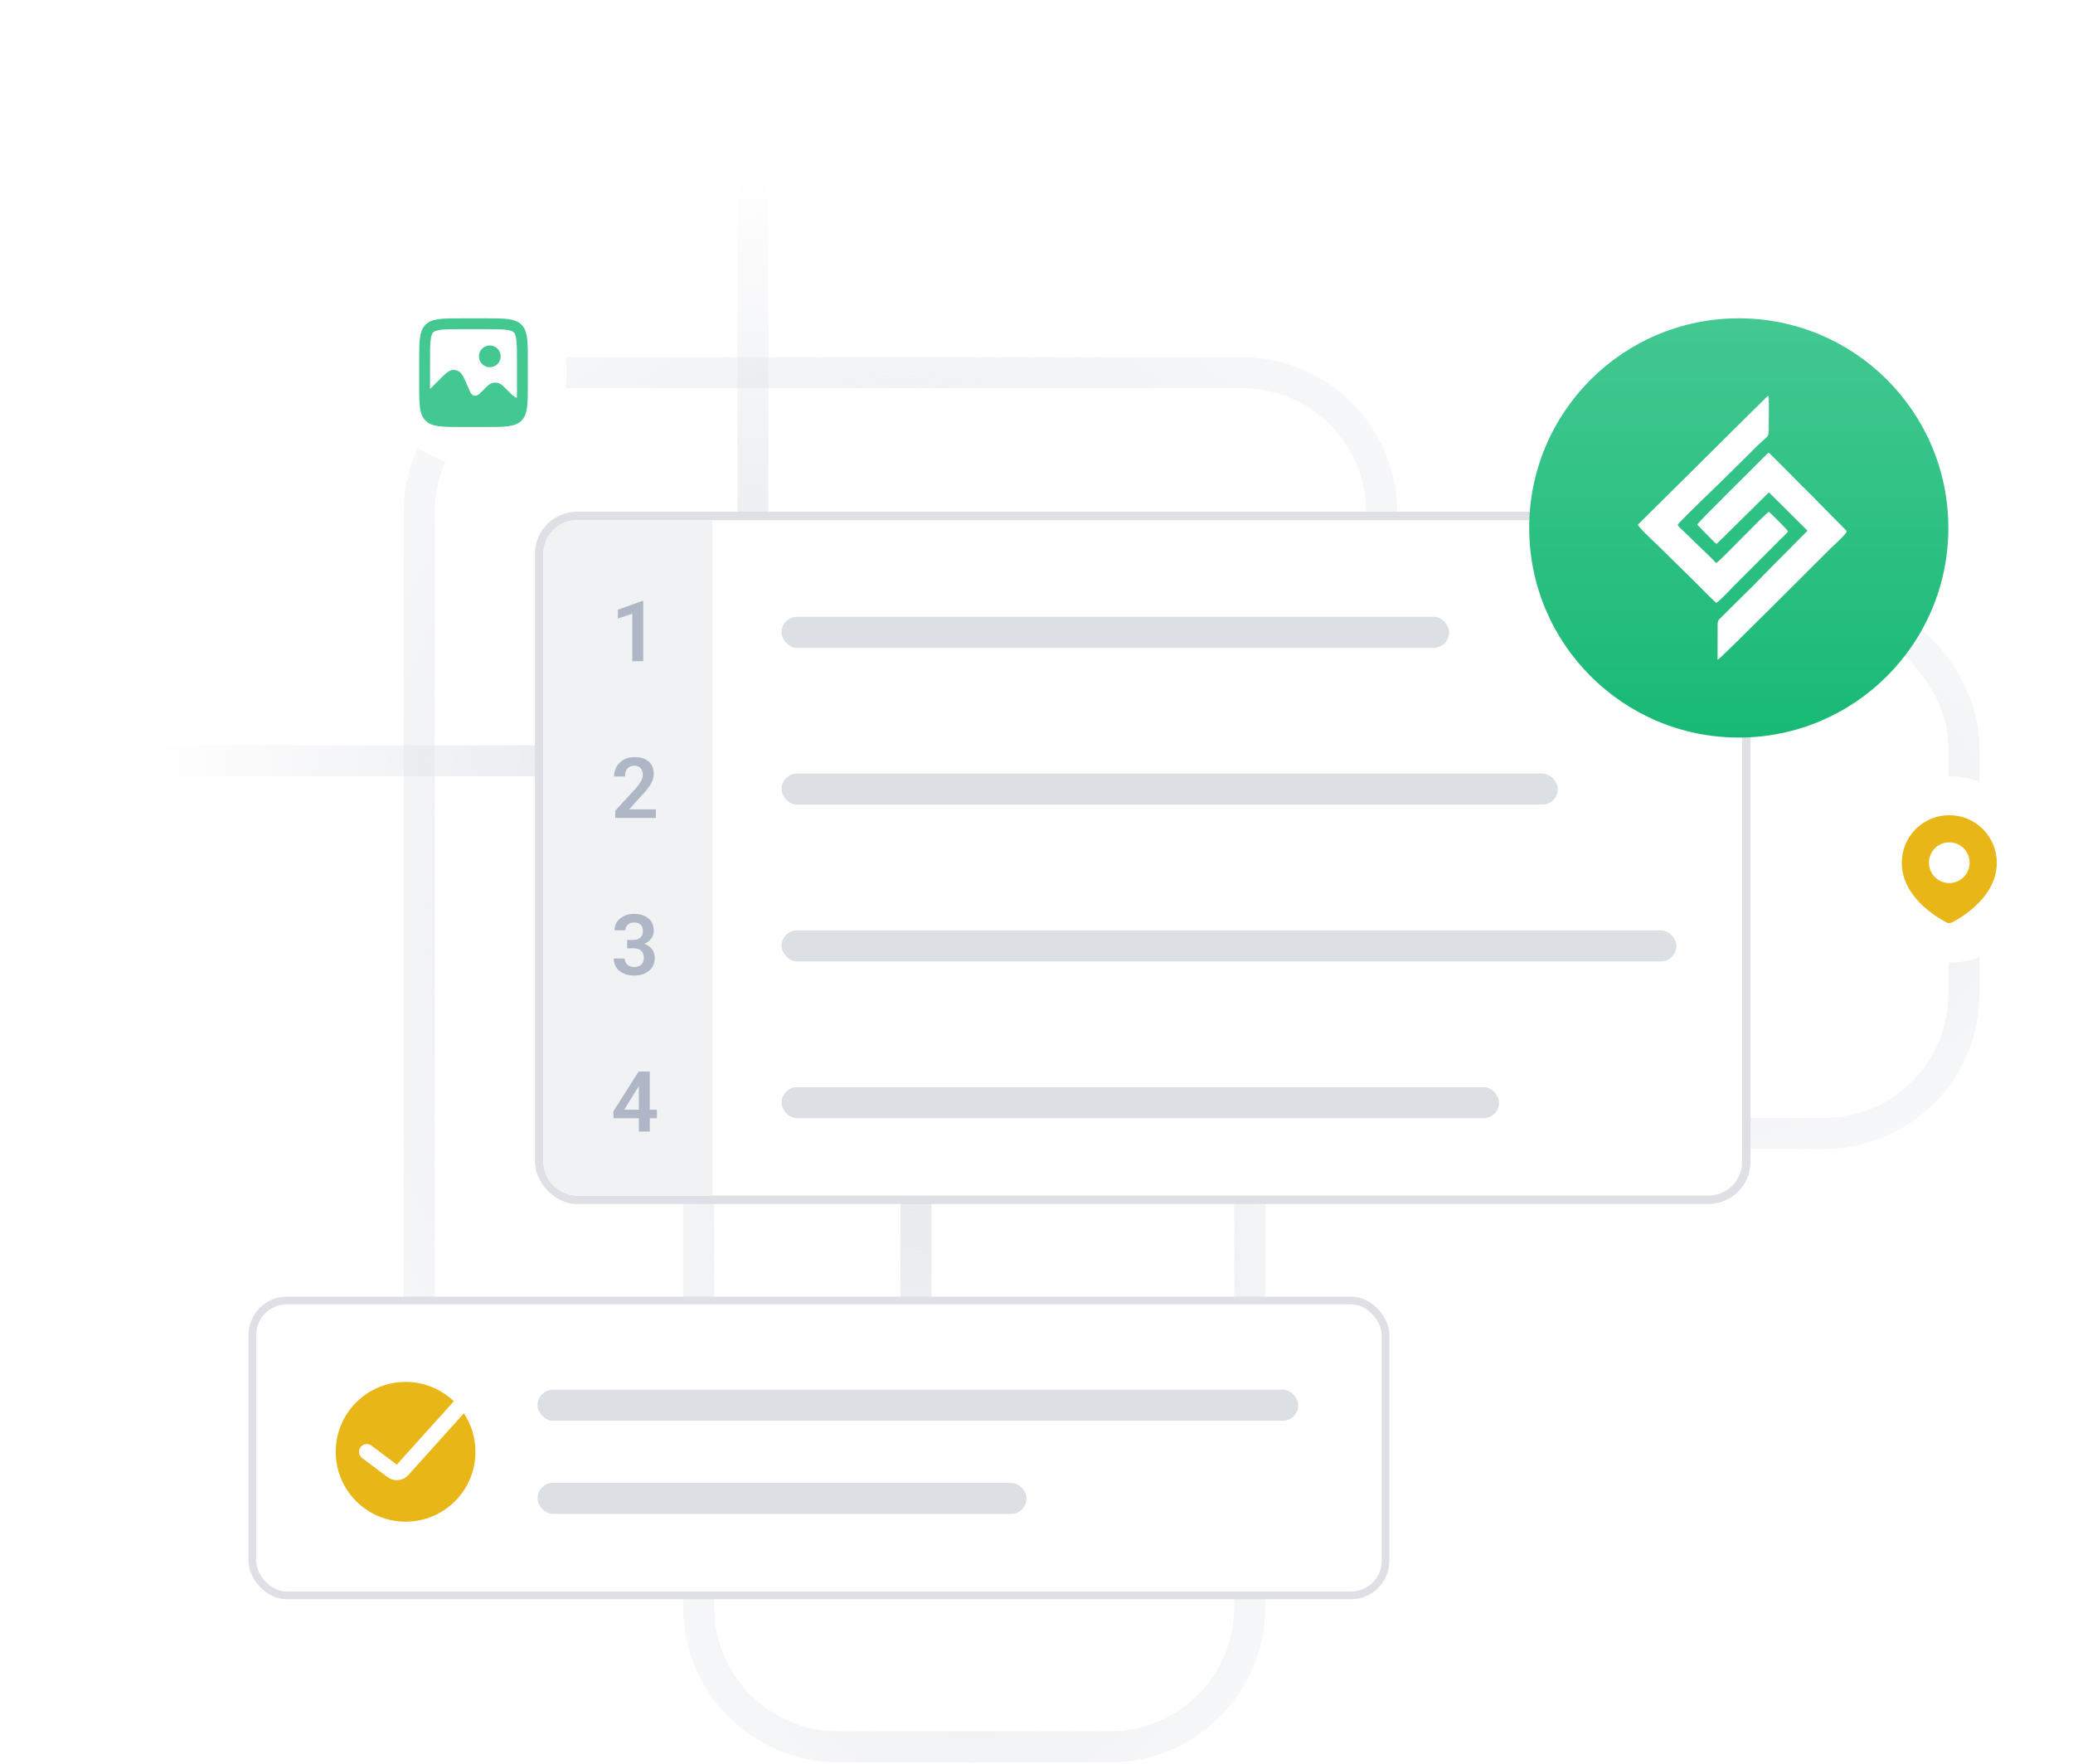 <svg width="395" height="336" viewBox="0 0 395 336" fill="none" xmlns="http://www.w3.org/2000/svg">
<path d="M106.494 70.996C91.79 70.996 79.871 82.916 79.871 97.62V255.882C79.871 270.586 91.79 282.505 106.494 282.505H147.909C162.613 282.505 174.532 270.586 174.532 255.882V200.416C174.532 188.98 183.803 179.709 195.239 179.709H236.654C251.358 179.709 263.278 167.789 263.278 153.085V97.62C263.278 82.916 251.358 70.996 236.654 70.996H106.494Z" stroke="url(#paint0_radial_53_94)" stroke-width="5.916"/>
<rect x="190.802" y="115.369" width="183.407" height="100.578" rx="26.624" stroke="url(#paint1_radial_53_94)" stroke-width="5.916"/>
<path d="M159.741 178.97C145.038 178.97 133.118 190.889 133.118 205.593V306.171C133.118 320.875 145.038 332.795 159.741 332.795H211.509C226.213 332.795 238.133 320.875 238.133 306.171V205.593C238.133 190.889 226.213 178.97 211.509 178.97H159.741Z" stroke="url(#paint2_radial_53_94)" stroke-width="5.916"/>
<path d="M143.471 0V144.951H0" stroke="url(#paint3_radial_53_94)" stroke-width="5.916"/>
<rect x="102.732" y="98.294" width="230.017" height="130.289" rx="7.238" fill="white" stroke="#DEE0E5" stroke-width="1.609"/>
<path d="M103.536 105.533C103.536 101.979 106.417 99.099 109.97 99.099H135.706V227.779H109.97C106.417 227.779 103.536 224.899 103.536 221.345V105.533Z" fill="#F1F2F4"/>
<path d="M122.569 114.5V125.967H120.488V116.927L117.731 117.838V116.157L122.334 114.5H122.569Z" fill="#AFB6C5"/>
<rect x="148.923" y="117.509" width="127.202" height="5.916" rx="2.958" fill="#DCDFE4"/>
<path d="M124.973 154.201V155.835H117.229V154.437L120.944 150.424C121.331 149.984 121.637 149.601 121.863 149.277C122.088 148.952 122.247 148.659 122.342 148.397C122.441 148.13 122.491 147.876 122.491 147.635C122.491 147.285 122.428 146.978 122.302 146.716C122.177 146.449 121.994 146.243 121.753 146.096C121.517 145.949 121.226 145.876 120.881 145.876C120.499 145.876 120.171 145.965 119.899 146.143C119.632 146.316 119.428 146.557 119.286 146.866C119.15 147.175 119.082 147.528 119.082 147.926H117.001C117.001 147.25 117.158 146.635 117.472 146.08C117.786 145.52 118.237 145.072 118.823 144.737C119.41 144.402 120.106 144.235 120.912 144.235C121.698 144.235 122.363 144.365 122.907 144.627C123.452 144.884 123.865 145.25 124.148 145.727C124.431 146.203 124.572 146.771 124.572 147.431C124.572 147.798 124.512 148.159 124.392 148.515C124.271 148.871 124.101 149.224 123.881 149.575C123.666 149.921 123.41 150.272 123.111 150.628C122.813 150.984 122.48 151.348 122.114 151.719L119.883 154.201H124.973Z" fill="#AFB6C5"/>
<rect x="148.923" y="147.377" width="147.909" height="5.916" rx="2.958" fill="#DCDFE4"/>
<path d="M119.499 179.066H120.669C121.082 179.066 121.423 178.996 121.69 178.854C121.962 178.708 122.164 178.509 122.295 178.257C122.431 178.001 122.499 177.705 122.499 177.37C122.499 177.04 122.439 176.755 122.318 176.514C122.198 176.268 122.014 176.079 121.768 175.948C121.528 175.812 121.219 175.744 120.842 175.744C120.538 175.744 120.258 175.804 120.001 175.925C119.75 176.045 119.548 176.218 119.396 176.443C119.25 176.663 119.177 176.928 119.177 177.236H117.095C117.095 176.619 117.258 176.077 117.582 175.611C117.912 175.139 118.357 174.77 118.917 174.503C119.478 174.236 120.103 174.103 120.794 174.103C121.548 174.103 122.208 174.228 122.774 174.48C123.344 174.726 123.787 175.09 124.101 175.571C124.42 176.053 124.58 176.65 124.58 177.362C124.58 177.702 124.499 178.043 124.337 178.383C124.18 178.718 123.947 179.022 123.638 179.294C123.334 179.561 122.96 179.779 122.514 179.946C122.075 180.108 121.569 180.19 120.999 180.19H119.499V179.066ZM119.499 180.669V179.561H120.999C121.643 179.561 122.2 179.637 122.672 179.789C123.148 179.936 123.541 180.145 123.85 180.417C124.159 180.684 124.386 180.996 124.533 181.352C124.685 181.708 124.761 182.09 124.761 182.499C124.761 183.033 124.661 183.509 124.462 183.928C124.263 184.342 123.983 184.693 123.622 184.981C123.266 185.269 122.847 185.488 122.365 185.64C121.884 185.787 121.363 185.86 120.802 185.86C120.315 185.86 119.842 185.795 119.381 185.664C118.925 185.528 118.514 185.326 118.148 185.059C117.781 184.787 117.491 184.446 117.276 184.038C117.061 183.624 116.954 183.145 116.954 182.601H119.035C119.035 182.915 119.111 183.195 119.263 183.441C119.42 183.687 119.635 183.881 119.907 184.022C120.184 184.158 120.496 184.227 120.842 184.227C121.224 184.227 121.551 184.158 121.823 184.022C122.101 183.881 122.313 183.682 122.46 183.425C122.606 183.164 122.679 182.852 122.679 182.491C122.679 182.061 122.598 181.713 122.436 181.446C122.274 181.179 122.041 180.983 121.737 180.857C121.438 180.732 121.082 180.669 120.669 180.669H119.499Z" fill="#AFB6C5"/>
<rect x="148.923" y="177.245" width="170.502" height="5.916" rx="2.958" fill="#DCDFE4"/>
<path d="M125.169 211.4V213.034H116.93L116.844 211.777L121.69 204.135H123.347L121.556 207.175L118.957 211.4H125.169ZM123.81 204.135V215.571H121.729V204.135H123.81Z" fill="#AFB6C5"/>
<rect x="148.923" y="207.113" width="136.723" height="5.916" rx="2.958" fill="#DCDFE4"/>
<rect x="48.079" y="247.756" width="215.929" height="56.188" rx="6.578" fill="white" stroke="#DEE0E5" stroke-width="1.462"/>
<path fill-rule="evenodd" clip-rule="evenodd" d="M77.282 289.901C84.634 289.901 90.594 283.942 90.594 276.59C90.594 273.878 89.783 271.355 88.391 269.252L77.808 281.011C76.783 282.149 75.059 282.318 73.834 281.399L69 277.773C68.346 277.283 68.214 276.356 68.704 275.702C69.194 275.049 70.121 274.916 70.775 275.406L75.609 279.032L86.474 266.96C84.084 264.679 80.847 263.278 77.282 263.278C69.931 263.278 63.971 269.238 63.971 276.59C63.971 283.942 69.931 289.901 77.282 289.901Z" fill="#E8B717"/>
<rect x="102.427" y="264.757" width="144.951" height="5.916" rx="2.958" fill="#DCDFE4"/>
<rect x="102.427" y="282.506" width="93.183" height="5.916" rx="2.958" fill="#DCDFE4"/>
<g filter="url(#filter0_d_53_94)">
<circle cx="90.224" cy="70.996" r="17.749" fill="white"/>
</g>
<path fill-rule="evenodd" clip-rule="evenodd" d="M92.295 62.713H88.153C86.143 62.713 84.843 62.718 83.885 62.846C82.987 62.967 82.706 63.162 82.548 63.32C82.39 63.477 82.195 63.759 82.075 64.657C81.946 65.615 81.941 66.915 81.941 68.925V73.067C81.941 73.435 81.942 73.779 81.942 74.101L83.401 72.643C84.794 71.249 85.491 70.553 86.246 70.489C86.626 70.457 87.007 70.531 87.348 70.701C88.025 71.041 88.413 71.946 89.189 73.757L89.244 73.886C89.582 74.674 89.751 75.068 90.029 75.24C90.245 75.374 90.502 75.423 90.753 75.379C91.075 75.323 91.378 75.02 91.984 74.414L92.101 74.297C92.848 73.55 93.221 73.176 93.644 73.019C94.11 72.846 94.622 72.846 95.087 73.019C95.511 73.176 95.884 73.55 96.631 74.297L96.631 74.297L97.409 75.075C97.723 75.389 98.087 75.641 98.482 75.825C98.506 75.083 98.507 74.185 98.507 73.067V68.925C98.507 66.915 98.503 65.615 98.374 64.657C98.253 63.759 98.058 63.477 97.901 63.32C97.743 63.162 97.462 62.967 96.563 62.846C95.606 62.718 94.306 62.713 92.295 62.713ZM79.871 73.067C79.871 75.373 79.871 76.999 80.121 78.193C80.188 78.515 80.274 78.805 80.382 79.07C80.553 79.484 80.78 79.834 81.084 80.137C82.297 81.35 84.249 81.35 88.153 81.35H92.295C96.2 81.35 98.152 81.35 99.365 80.137C100.578 78.924 100.578 76.972 100.578 73.067V68.925C100.578 67.095 100.578 65.694 100.453 64.597C100.378 63.938 100.258 63.389 100.066 62.923C99.895 62.508 99.668 62.159 99.365 61.856C98.152 60.643 96.2 60.643 92.295 60.643H88.153C84.249 60.643 82.297 60.643 81.084 61.856C79.871 63.069 79.871 65.021 79.871 68.925V73.067ZM93.33 69.961C94.474 69.961 95.401 69.034 95.401 67.89C95.401 66.746 94.474 65.819 93.33 65.819C92.187 65.819 91.26 66.746 91.26 67.89C91.26 69.034 92.187 69.961 93.33 69.961Z" fill="#43C891"/>
<g filter="url(#filter1_d_53_94)">
<circle cx="371.251" cy="165.658" r="17.749" fill="white"/>
</g>
<path fill-rule="evenodd" clip-rule="evenodd" d="M371.942 175.74C373.86 174.745 380.479 170.842 380.479 164.356C380.479 159.357 376.427 155.304 371.428 155.304C366.429 155.304 362.376 159.357 362.376 164.356C362.376 170.842 368.995 174.745 370.913 175.74C371.24 175.909 371.615 175.909 371.942 175.74ZM371.428 168.235C373.57 168.235 375.307 166.498 375.307 164.356C375.307 162.213 373.57 160.476 371.428 160.476C369.285 160.476 367.548 162.213 367.548 164.356C367.548 166.498 369.285 168.235 371.428 168.235Z" fill="#E8B717"/>
<circle cx="331.315" cy="100.578" r="39.935" fill="url(#paint4_linear_53_94)"/>
<path fill-rule="evenodd" clip-rule="evenodd" d="M312.088 99.957C312.301 100.57 315.078 103.113 315.74 103.756L323.271 111.167C324.487 112.367 325.797 113.773 327.011 114.854C327.484 114.714 329.9 112.115 330.441 111.577L338.981 103.021C339.49 102.519 340.342 101.747 340.702 101.249C340.468 100.768 337.528 97.913 337.067 97.505C336.178 97.963 327.724 106.941 327.012 107.271C326.06 106.24 324.532 104.812 323.317 103.647L320.55 100.958C320.204 100.624 319.837 100.381 319.666 99.957C321.875 97.505 327.506 92.252 330.228 89.525L334.118 85.657C334.292 85.472 334.595 85.178 334.764 85.011C337.215 82.59 337.025 83.641 337.025 80.705C337.025 79.001 337.101 77.114 337.008 75.434C336.674 75.492 336.541 75.713 336.249 76.008C335.988 76.281 335.718 76.554 335.459 76.801C334.914 77.337 334.408 77.819 333.862 78.363L312.088 99.957Z" fill="white"/>
<path fill-rule="evenodd" clip-rule="evenodd" d="M323.384 99.957L326.109 102.727C326.211 102.831 326.428 103.061 326.528 103.162C326.854 103.475 326.784 103.457 327.149 103.581L337.061 93.803L344.419 101.111L337.608 107.962C336.07 109.489 333.95 111.747 333.107 112.516L327.769 117.81C327.453 118.11 327.286 118.301 327.286 118.914L327.275 125.722C327.977 125.397 346.235 107.003 348.861 104.43C349.517 103.787 351.595 101.972 351.899 101.249C351.839 101.158 351.772 101.072 351.699 100.99C351.644 100.926 351.623 100.901 351.596 100.874L351.488 100.764L351.14 100.413L347.206 96.435C346.435 95.628 345.337 94.531 344.399 93.598C343.636 92.839 342.979 92.189 342.692 91.898C341.759 90.95 340.835 90.025 339.905 89.083L337.067 86.256C336.661 86.456 336.508 86.675 336.182 87.014C334.364 88.875 323.647 99.364 323.385 99.966" fill="white"/>
<defs>
<filter id="filter0_d_53_94" x="66.559" y="47.331" width="47.331" height="47.331" filterUnits="userSpaceOnUse" color-interpolation-filters="sRGB">
<feFlood flood-opacity="0" result="BackgroundImageFix"/>
<feColorMatrix in="SourceAlpha" type="matrix" values="0 0 0 0 0 0 0 0 0 0 0 0 0 0 0 0 0 0 127 0" result="hardAlpha"/>
<feOffset/>
<feGaussianBlur stdDeviation="2.958"/>
<feComposite in2="hardAlpha" operator="out"/>
<feColorMatrix type="matrix" values="0 0 0 0 0 0 0 0 0 0 0 0 0 0 0 0 0 0 0.1 0"/>
<feBlend mode="normal" in2="BackgroundImageFix" result="effect1_dropShadow_53_94"/>
<feBlend mode="normal" in="SourceGraphic" in2="effect1_dropShadow_53_94" result="shape"/>
</filter>
<filter id="filter1_d_53_94" x="347.586" y="141.992" width="47.331" height="47.331" filterUnits="userSpaceOnUse" color-interpolation-filters="sRGB">
<feFlood flood-opacity="0" result="BackgroundImageFix"/>
<feColorMatrix in="SourceAlpha" type="matrix" values="0 0 0 0 0 0 0 0 0 0 0 0 0 0 0 0 0 0 127 0" result="hardAlpha"/>
<feOffset/>
<feGaussianBlur stdDeviation="2.958"/>
<feComposite in2="hardAlpha" operator="out"/>
<feColorMatrix type="matrix" values="0 0 0 0 0 0 0 0 0 0 0 0 0 0 0 0 0 0 0.1 0"/>
<feBlend mode="normal" in2="BackgroundImageFix" result="effect1_dropShadow_53_94"/>
<feBlend mode="normal" in="SourceGraphic" in2="effect1_dropShadow_53_94" result="shape"/>
</filter>
<radialGradient id="paint0_radial_53_94" cx="0" cy="0" r="1" gradientUnits="userSpaceOnUse" gradientTransform="translate(171.574 176.751) rotate(90) scale(194.457 167.876)">
<stop stop-color="#E2E4E9"/>
<stop offset="1" stop-color="#E2E4E9" stop-opacity="0"/>
</radialGradient>
<radialGradient id="paint1_radial_53_94" cx="0" cy="0" r="1" gradientUnits="userSpaceOnUse" gradientTransform="translate(282.506 165.658) rotate(90) scale(89.534 167.876)">
<stop stop-color="#E2E4E9"/>
<stop offset="1" stop-color="#E2E4E9" stop-opacity="0"/>
</radialGradient>
<radialGradient id="paint2_radial_53_94" cx="0" cy="0" r="1" gradientUnits="userSpaceOnUse" gradientTransform="translate(185.625 255.882) rotate(90) scale(139.897 93.731)">
<stop stop-color="#E2E4E9"/>
<stop offset="1" stop-color="#E2E4E9" stop-opacity="0"/>
</radialGradient>
<radialGradient id="paint3_radial_53_94" cx="0" cy="0" r="1" gradientUnits="userSpaceOnUse" gradientTransform="translate(143.471 144.951) rotate(-180) scale(115.369 114.192)">
<stop stop-color="#E2E4E9"/>
<stop offset="1" stop-color="#E2E4E9" stop-opacity="0"/>
</radialGradient>
<linearGradient id="paint4_linear_53_94" x1="331.315" y1="60.643" x2="331.315" y2="140.513" gradientUnits="userSpaceOnUse">
<stop stop-color="#43C891"/>
<stop offset="1" stop-color="#18B976"/>
</linearGradient>
</defs>
</svg>
